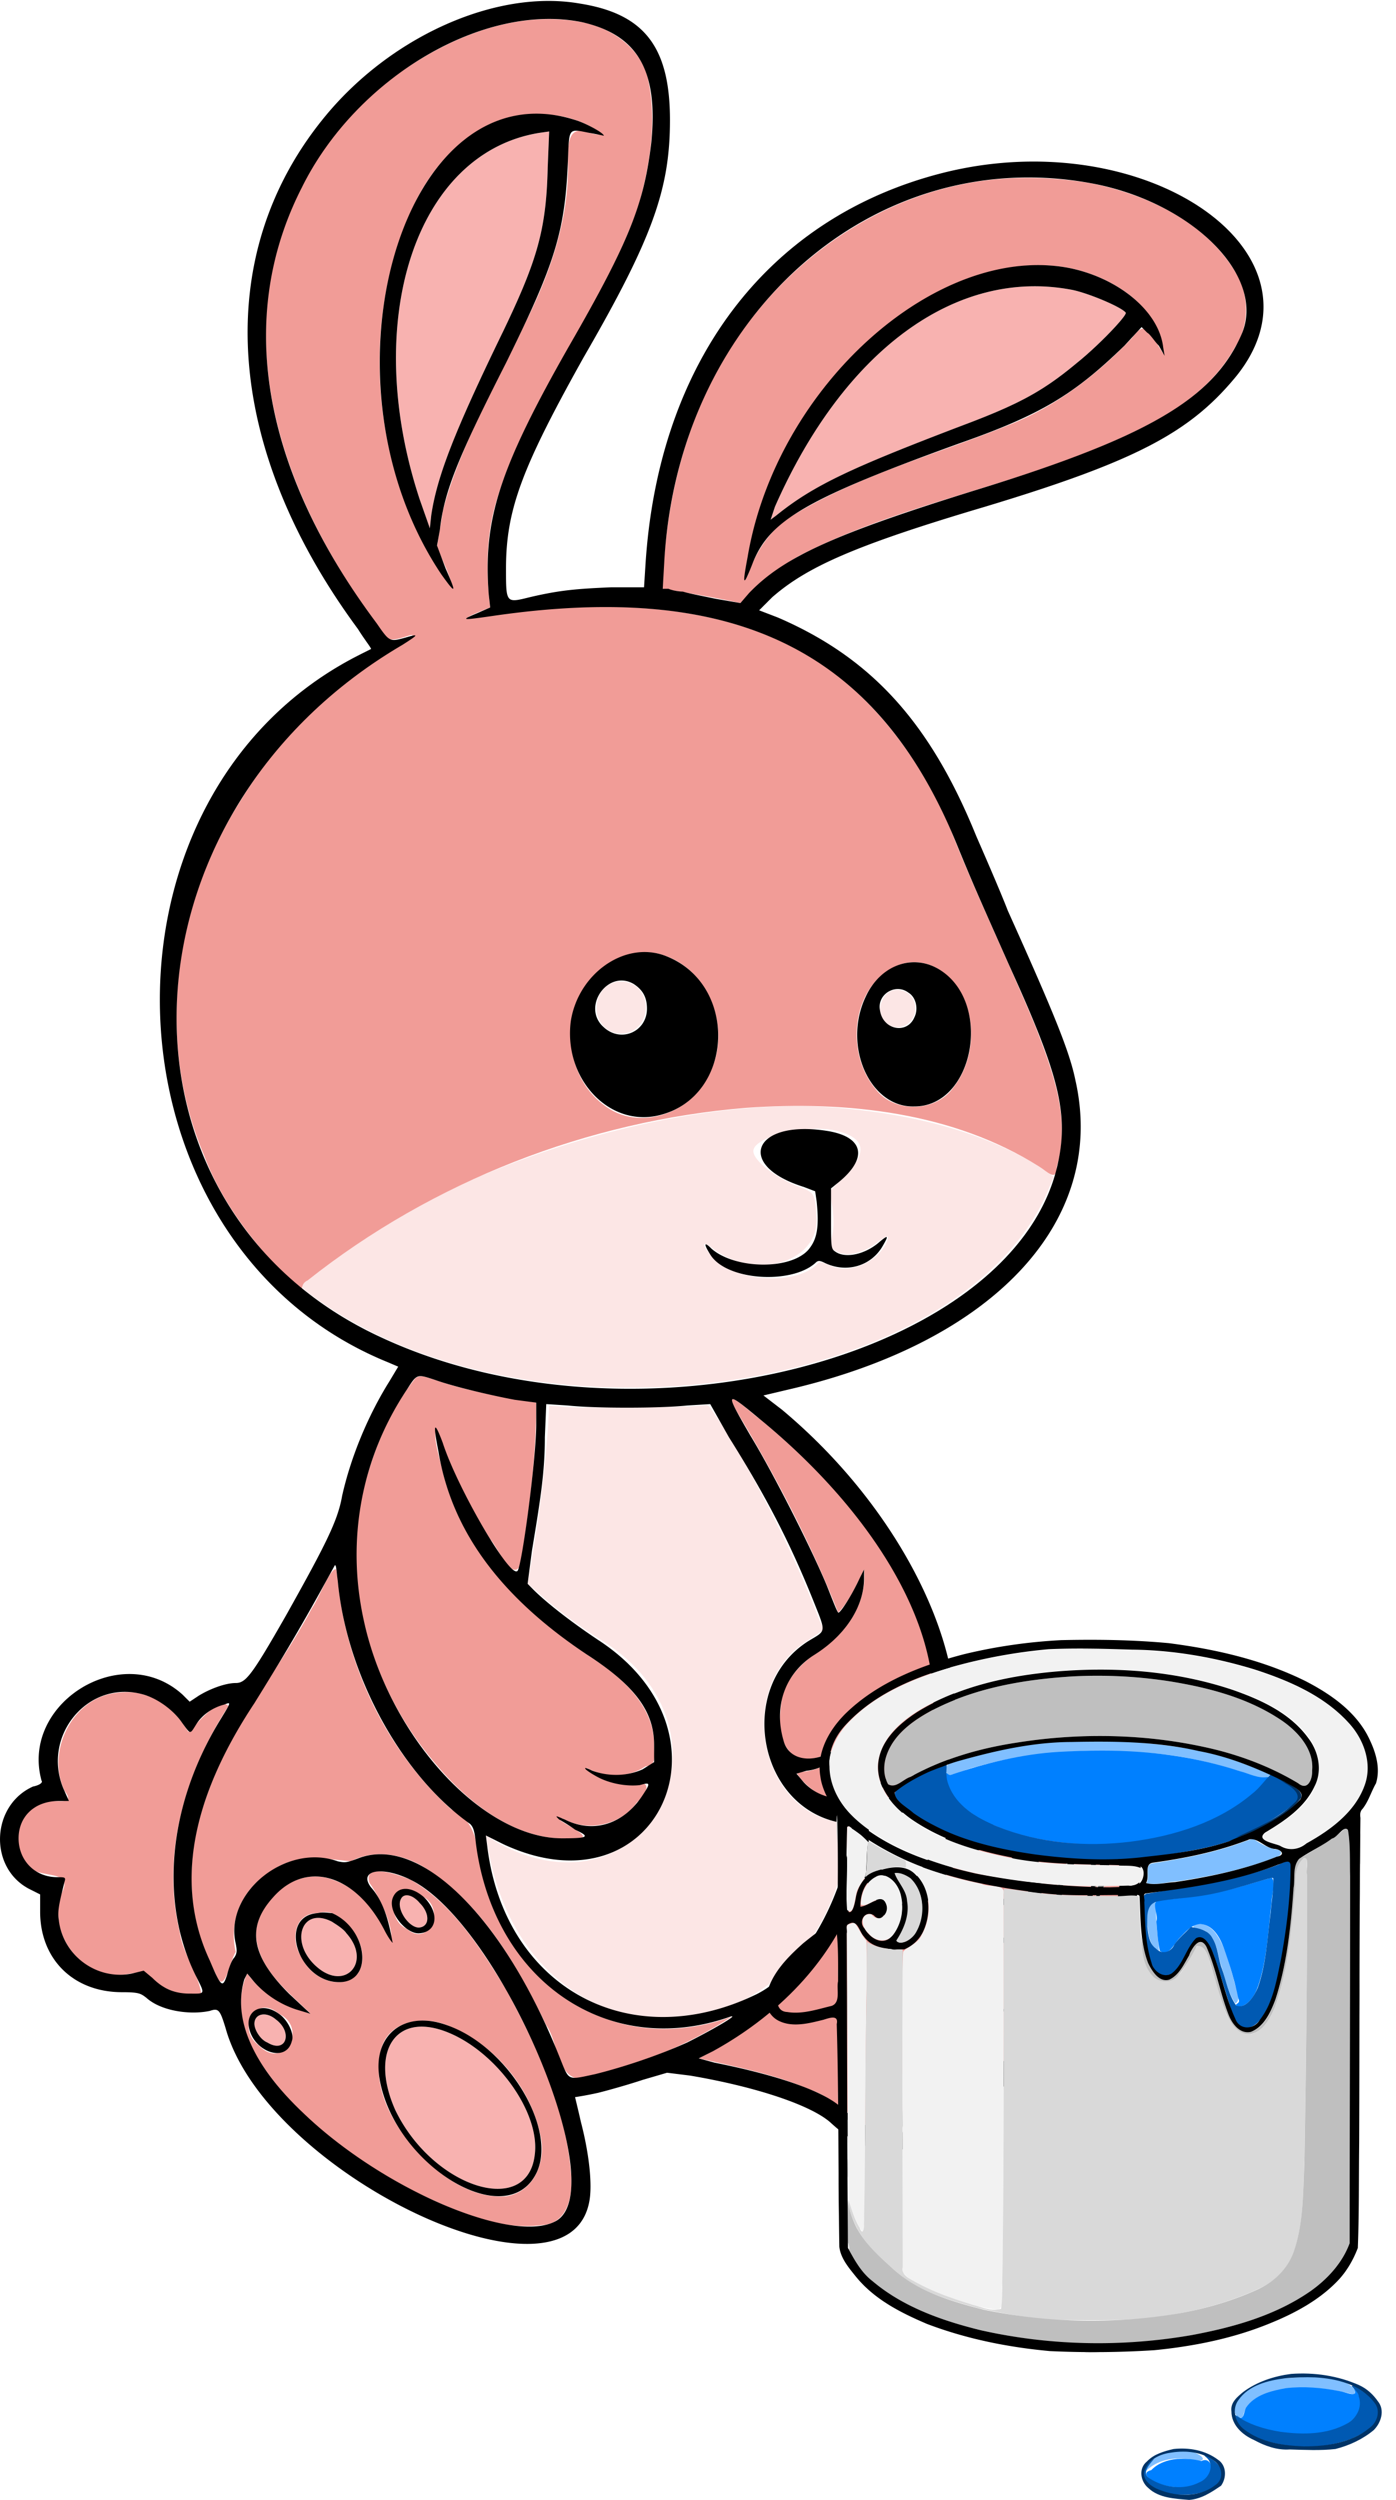 <svg xmlns="http://www.w3.org/2000/svg" width="86pt" height="154pt" viewBox="0 -154 86 154"><g id="page1" fill-rule="evenodd"><path fill="#fce6e5" d="M38.969-93.371c1.152.621 1.062 2.39-.09 2.922-1.328.531-2.48-.707-2.035-2.035.265-.887 1.238-1.329 2.125-.887m16.742.441c.707.266.887 1.243.441 1.774-.617.797-1.859.441-1.945-.531 0-.977.707-1.594 1.504-1.243m-4.074 7.176c5.136.445 9.3 1.684 12.402 3.633l.883.621-.266.617c-5.047 12.668-31.71 16.742-45.265 6.824-.532-.355-.883-.71-.883-.797 7.793-6.91 22.676-11.785 33.129-10.898m-.09 1.418c1.773.442 1.95 1.328.445 2.836l-.886.887.175.972c.09.707.09 1.239 0 1.684-.175.797-.086.887.266 1.063.621.355 1.684.09 2.57-.622.621-.441.707-.441.442.18-.707 1.238-2.391 1.86-3.543 1.238-.442-.175-.532-.175-.621-.09-1.149 1.332-4.872 1.243-6.376-.265-.796-.797-.886-1.238-.09-.617 2.571 1.949 6.38.882 6.38-1.774-.09-1.594-.09-1.683-1.063-2.039-1.418-.531-2.836-1.594-2.836-2.21 0-.888 3.367-1.684 5.137-1.243M43.84-67.152c2.039 2.836 5.14 8.949 6.554 12.758l.356.796-1.062.707c-4.43 2.836-2.922 10.543 2.124 11.164l.622.086-.176.977c-2.305 14.617-19.934 14.793-22.235.266l-.09-.532.708.442c9.215 5.05 15.414-6.91 6.379-12.489-1.418-.886-2.836-1.949-3.899-2.925l-.617-.532.352-2.125c.445-2.656.71-5.047.886-7.261l.09-1.598 1.063.09c1.152.09 7.972 0 8.414-.09.265-.086.355 0 .53.266"/><path fill="#f19c97" d="M35.867-152.633c1.864.356 3.723 1.684 4.078 3.633.532 2.566.086 5.227-.62 7.707-2.216 6.379-6.821 11.691-8.77 18.246-.621 2.125-.621 4.34-.356 6.469-.441.176-2.125.797-.972.617 6.109-.887 12.753-1.238 18.601 1.328 4.961 2.129 8.59 6.735 10.719 11.695 1.594 4.075 3.543 8.06 5.226 12.137 1.063 2.746 2.215 5.758 1.329 8.68 0 .973-.621.265-1.063 0-5.316-3.367-11.871-4.074-18.07-3.633-9.746.797-19.313 4.52-27.02 10.633-.62.265-.09 1.062-.797.352-2.304-2.391-4.43-4.962-5.582-8.06-3.011-7.089-1.86-15.413 2.215-21.792 2.57-4.25 6.29-7.617 10.543-10.098.531-.621-1.594.797-1.773-.355-4.075-5.403-7.352-11.957-7.176-18.957.18-5.934 3.101-11.692 7.887-15.235 3.277-2.394 7.441-4.164 11.601-3.367m-.441 6.024c.707.175 2.57 1.242.886.796-1.683-.707-1.242 1.508-1.328 2.571-.09 3.277-1.242 6.379-2.66 9.211-1.77 3.808-3.984 7.441-5.047 11.515-.09.711-.265 1.508-.355 2.215.355.887.797 1.684.973 2.571-1.594-1.95-2.657-4.34-3.454-6.821-1.683-5.582-1.418-11.871 1.239-17.187 1.418-2.746 4.078-5.313 7.355-5.227.797 0 1.684.09 2.39.356m31.8 3.898c3.454.707 7.087 2.391 8.946 5.578.8 1.332.8 3.192-.086 4.52-1.86 3.367-5.492 4.961-8.86 6.379-5.933 2.39-12.312 3.543-17.98 6.464-1.418.797-2.57 1.774-3.633 2.922-1.593-.351-3.191-.617-4.785-.882.09-4.52 1.063-9.125 3.191-13.11 3.278-6.293 9.567-11.164 16.743-12.051 2.125-.265 4.34-.175 6.465.18m-1.328 5.227c2.57.531 5.317 2.214 5.758 4.961.266.972-.531-.711-.797-.887-.445-.707-.796-.176-1.152.265-2.125 2.215-4.605 4.165-7.531 5.317-4.34 1.769-9.035 3.012-13.196 5.492-1.417.797-2.394 2.215-2.925 3.809-.442.617.09-1.243.09-1.594 1.328-6.645 5.667-12.758 11.69-15.945 2.481-1.243 5.317-1.95 8.063-1.418m-24.98 42.34c2.922.976 4.164 4.785 2.746 7.355-1.062 2.39-4.34 3.543-6.465 1.86-2.66-1.95-2.746-6.47-.09-8.415 1.063-.887 2.567-1.242 3.809-.8m16.832.8c2.48 1.504 2.656 5.227.973 7.352-1.063 1.504-3.633 1.594-4.782.086-1.863-2.211-1.507-6.2 1.149-7.528.887-.445 1.863-.355 2.66.09M26.746-69.012c2.035.711 4.16 1.063 6.29 1.418 0 3.367-.446 6.735-.977 10.012-.532 1.063-1.418-1.152-1.86-1.598-1.328-2.125-2.48-4.34-3.277-6.73-.356.176.265 2.125.441 2.922 1.332 4.875 5.227 8.593 9.301 11.25 1.863 1.242 3.723 3.011 3.633 5.406 0 .441.18 1.063-.531 1.148-1.063.711-2.48.711-3.633.09.445.621 1.773 1.063 2.746 1.063 1.332-.442 1.066.445.355 1.062-.972 1.418-3.101 1.864-4.605.977-1.063-.09 2.656 1.328.707 1.238-3.453.266-6.465-2.125-8.59-4.695-3.988-4.696-5.848-11.25-4.254-17.184.621-2.304 1.594-4.605 3.102-6.465.355-.265.797 0 1.152.086m20.02 2.395c4.43 3.629 8.414 8.148 10.187 13.64.797 2.832.973 6.38-1.066 8.77-.617.797-1.594 1.238-2.567 1.418.621-.531 1.153-1.152 1.504-1.863-1.062 1.152-2.746 1.863-4.25 1.242-.531-.266-1.328-.977-1.508-1.418 1.508 0 2.836-.887 3.368-2.215-.887.797-2.125 1.773-3.453 1.242-1.153-.797-.977-2.48-.801-3.633.355-1.507 1.683-2.48 2.836-3.277 1.418-1.062 2.39-2.836 2.215-4.605-.442.882-.887 1.949-1.594 2.656-1.684-4.254-3.809-8.328-6.203-12.313-1.149-1.949.886.086 1.332.356M20.809-56.61c.53 5.316 3.011 10.453 7 14.086 1.418.617 1.593 2.035 1.77 3.453.796 4.164 3.722 8.148 7.886 9.48 2.48.883 5.226.707 7.617-.18-2.836 1.86-6.203 3.192-9.566 3.81-1.243-.352-1.153-2.302-1.864-3.278-1.77-3.63-3.894-7.352-7.261-9.567-1.418-.972-3.278-1.328-4.785-.53-1.684-.177-3.63-.532-5.137.796-1.594.977-2.39 2.926-1.95 4.785-.355.531-.707 2.832-1.238 1.328-1.863-3.277-1.863-7.265-.62-10.718 1.417-4.34 4.429-7.797 6.554-11.782.441-.62 1.152-2.57 1.508-2.39 0 .175.086.441.086.707m-11.957 7c1.238.351 2.125 1.238 2.746 2.3.53-.441 1.859-2.214 2.48-1.593-2.66 4.074-4.164 9.125-3.012 13.906.176 1.328 1.153 2.57 1.329 3.809-1.329.265-2.57-.352-3.457-1.329-.797 0-1.594.356-2.391.09-2.125-.441-3.543-2.922-2.746-4.96.886-1.684-1.95-.622-2.301-2.04-.977-1.328-.09-3.453 1.594-3.629.617 0 1.504.176.886-.62-1.152-2.391.442-5.669 3.098-6.024.621-.09 1.242-.09 1.774.09m55.984 7.172c1.418.09 2.832 1.331 2.922 2.835.176.797-.442 2.57-.176 2.657.707-.973.707-2.301.887-3.453.972 1.593.441 3.632-.18 5.316-.887 1.945-2.215 3.629-3.543 5.313-.621-.797-1.77-.973-2.656-.532-2.57.977-4.696 2.922-6.113 5.317-.797.886.265 3.277-1.684 2.3-1.684-.53-2.746-2.035-4.34-2.566-2.215-.977-4.605-1.418-6.91-1.95 4.43-2.214 8.418-5.937 9.832-10.808.531-1.062 1.066 1.242 1.508 1.774.972 1.238.09 2.746-.09 4.164-.176.53-.266 1.77.18.617 1.238-2.746 2.39-5.668 4.605-7.883.973-1.062 2.832-.973 3.633.176.707.887.707 1.95.617 3.012-.266-1.594-2.3-.883-2.39.445-.532 1.77 1.949 1.684 2.124.176.532-.973-.351 1.683.356.355.973-1.684 1.238-4.164-.441-5.492-.356-.621-2.746-.707-1.153-1.328.973-.356 1.95-.711 3.012-.446m2.3 2.746c.887 1.062.266 3.011-.882 3.632-1.684.266-1.242-2.3-.531-3.187.351-.356.883-.797 1.414-.445m-41.808 1.507c2.567 1.504 4.25 4.164 5.844 6.73 1.863 3.458 3.633 7.177 3.988 11.165.176 1.328-.09 3.277-1.773 3.363-2.746.356-5.313-.883-7.793-2.035-3.723-1.95-7.352-4.52-9.657-8.148-.972-1.598-1.507-3.547-.707-5.317.883 1.239 2.391 2.035 3.895 2.48-1.414-1.417-3.277-2.745-3.363-4.96.175-2.215 2.566-4.164 4.781-3.278 1.773.621 2.746 2.215 3.543 3.72.18-.708-.617-2.567-1.328-3.544-.442-1.328 1.949-.441 2.57-.176m.797 1.063c1.328.797.266 3.102-1.062 1.95-1.418-.622-.887-3.368.796-2.126l.09.086zm-5.668.973c1.328.62 2.39 2.394 1.594 3.722-1.063 1.153-2.926.266-3.457-.976-.707-.973-.532-2.746.976-2.746.266-.086.621-.086.887 0m-3.281 6.203c1.863.886.27 3.543-1.238 1.949-1.418-1.063-.176-3.192 1.238-1.95m10.367.707c2.922 1.152 5.137 3.808 5.758 6.82.351 1.508-.356 3.457-2.13 3.723-2.3.175-4.425-1.508-5.843-3.192-1.328-1.593-2.394-3.718-1.86-5.843.442-1.774 2.567-2.125 4.075-1.508"/><path fill="#f8b2b0" d="M33.742-143.688c-.09 3.809-.62 5.672-2.746 10.102-3.012 6.199-4.074 8.945-4.43 11.336l-.085.797-.622-1.77c-3.632-10.984-.265-21.347 7.352-22.59l.621-.089zm32.246 7.532c.973.176 3.098 1.062 3.364 1.418.09.175-1.684 2.035-3.012 3.097-2.125 1.774-3.63 2.571-7.176 3.899-6.73 2.57-9.035 3.633-11.336 5.492l-.355.266.265-.797c4.254-9.657 11.16-14.703 18.25-13.375m1.149 96.91c.71.973-.707 3.719-1.504 2.746-.442-.531-.176-1.95.531-2.66.355-.442.707-.442.973-.086m-41.278 2.48c.621.618.621 1.418 0 1.504-.62.09-1.507-1.152-1.152-1.77.176-.355.707-.265 1.152.266m36.852.086c.266.18.176.977-.09 1.508-.621.797-1.418.707-1.418-.176 0-.976.973-1.863 1.508-1.332m-42.254 1.067c.266.175.707.441.883.707 1.594 1.77-.086 3.633-1.86 2.039-1.683-1.508-.886-3.723.977-2.746m43.05 5.312c.177.09.442.266.618.531l.266.266-1.414 1.418c-2.395 2.305-6.114 5.137-6.91 5.137-.356 0 .351-1.77 1.238-3.012 2.039-2.922 4.695-4.781 6.203-4.34M17-29.59c1.063.797.621 2.125-.531 1.414-.442-.176-.797-.797-.797-1.148 0-.621.707-.797 1.328-.266m10.098.617c3.191.977 6.203 4.961 5.847 7.707-.441 3.899-6.289 2.04-8.593-2.746-1.504-3.367-.176-5.843 2.746-4.96"/><path d="M35.691-153.785c3.985.621 5.582 2.656 5.582 7.176 0 4.254-1.062 7.261-5.316 14.617-3.809 6.82-4.785 9.39-4.785 13.019 0 2.125 0 2.125 1.418 1.774 1.863-.442 2.926-.531 5.05-.621h2.036l.09-1.418c.797-12.489 7.53-21.348 18.25-24.094 12.488-3.188 24.27 4.871 18.156 12.492-2.832 3.453-6.11 5.227-15.5 8.059-8.063 2.39-10.984 3.722-13.11 5.582l-.796.797 1.148.441c5.758 2.481 9.39 6.469 12.227 13.465.62 1.418 1.504 3.457 1.949 4.605 2.832 6.293 3.808 8.684 4.164 10.454 1.95 8.683-5.05 16.124-17.719 19.046l-1.504.356 1.149.883c10.808 9.039 14.351 23.21 6.203 25.246-1.153.265-1.153 1.152-.266 2.746.356.62.797 1.418.973 1.773.445.887.445.887.797.09 2.48-5.226 7.707-7.797 11.074-5.406.266.18.707.445.973.445 4.695.973 1.949 9.477-5.047 15.856-5.934 5.402-8.504 6.113-11.692 3.187-1.152-1.062-4.52-2.215-8.683-2.922l-1.418-.175-1.504.44c-.797.267-2.04.622-2.746.798-.797.176-1.418.265-1.418.265s.176.711.355 1.508c.532 2.035.707 3.895.532 4.871-1.243 7.262-19.934-1.683-22.415-10.629-.351-1.152-.441-1.242-.972-1.062-1.242.265-3.012 0-3.899-.8-.351-.267-.441-.352-1.504-.352-3.011 0-5.05-2.04-5.05-4.961v-1.063l-.707-.355c-2.48-1.328-2.305-5.137.265-6.29.442-.09.617-.265.531-.355-1.328-4.781 4.961-8.68 8.68-5.312l.442.441.535-.355c.707-.442 1.68-.797 2.3-.797s.977-.442 3.102-4.164c2.48-4.43 3.188-5.844 3.453-7.352.531-2.39 1.594-4.96 2.926-7.086l.531-.887-.62-.265c-17.895-7.262-18.958-34.903-1.774-43.582.355-.18.71-.356.71-.356.087 0-.355-.531-.796-1.238-8.238-11.16-9.035-22.945-2.13-31.449 4.079-5.047 10.634-7.973 15.77-7.086m.176 1.152c3.457.797 4.696 3.012 4.254 7.442-.445 3.718-1.328 6.023-5.05 12.488-4.34 7.617-5.313 10.719-4.962 15.324l.09.801-.797.351c-1.062.446-.976.446.887.18 15.059-2.215 23.828 2.125 28.7 14.172.976 2.39 1.417 3.367 3.187 7.352 3.101 6.82 3.722 9.214 2.926 12.492-2.926 11.781-26.043 17.625-41.547 10.453-17.45-7.973-16.742-32.156 1.242-42.699.973-.621 1.062-.707.176-.442-.973.266-.973.266-1.77-.886-7.09-9.481-8.683-18.868-4.61-26.84 3.368-6.821 11.25-11.426 17.274-10.188m-.441 6.024c.62.175 1.773.796 1.773.972 0 0-.355-.086-.886-.176-1.329-.265-1.243-.351-1.329 1.774-.18 4.34-.8 6.289-3.812 12.398-2.922 5.758-3.809 7.887-4.074 10.278l-.176.972.531 1.418c.707 1.594.621 1.594-.265.356-8.063-12.047-2.305-31.36 8.238-27.992m-1.684 2.921c-.09 3.809-.62 5.672-2.746 10.102-3.012 6.199-4.074 8.945-4.43 11.336l-.085.797-.622-1.77c-3.632-10.984-.265-21.347 7.352-22.59l.621-.089zm33.485.977c6.199 1.152 10.718 5.668 9.3 9.211-1.683 3.988-5.668 6.379-16.297 9.656-8.859 2.746-11.96 4.164-14.085 6.379l-.532.617-1.508-.261c-.882-.18-1.77-.356-2.035-.446-.265 0-.71-.086-.886-.175h-.356l.09-1.594c.797-15.149 12.844-25.867 26.309-23.387m-1.329 5.227c3.012.621 5.493 2.656 5.758 4.871l.09.531-.355-.621c-.266-.266-.532-.707-.711-.797l-.352-.352-1.062 1.149c-3.102 3.012-5.141 4.254-10.188 6.023-9.3 3.367-11.605 4.696-12.668 7.266-.62 1.594-.707 1.594-.355-.266 1.773-10.543 11.695-19.398 19.843-17.804m.09 1.328c.973.176 3.098 1.062 3.364 1.418.09.175-1.684 2.035-3.012 3.097-2.125 1.774-3.63 2.571-7.176 3.899-6.73 2.57-9.035 3.633-11.336 5.492l-.355.266.265-.797c4.254-9.657 11.16-14.703 18.25-13.375m-25.07 41.012c4.605 1.683 4.34 8.683-.266 9.835-3.101.797-5.933-2.214-5.492-5.757.442-2.926 3.278-4.961 5.758-4.078m16.832.8c3.453 1.946 2.3 8.504-1.418 8.504-2.746.086-4.43-3.722-3.012-6.734.887-1.95 2.832-2.657 4.43-1.77m-18.691.973c.53.355.797.797.797 1.508 0 1.414-1.594 2.125-2.657 1.148-1.418-1.238.266-3.629 1.86-2.656m16.918.531c.441.266.62.977.355 1.508-.445 1.063-1.95.797-2.125-.445-.18-.973.973-1.684 1.77-1.063m-5.051 8.504c2.304.355 2.57 1.684.71 3.188l-.44.355v1.86c0 1.773 0 1.863.265 2.039.617.44 1.86.175 2.746-.622.531-.441.531-.351.176.266-.711 1.242-2.215 1.684-3.543 1.063-.356-.176-.446-.176-.621 0-1.504 1.331-5.492 1.066-6.465-.532-.445-.707-.356-.797.086-.351 1.418 1.238 4.785 1.328 5.937.086.532-.618.707-1.329.532-3.012l-.09-.617-.707-.27c-4.254-1.328-3.102-4.16 1.414-3.453m-24.18 15.324c1.238.446 3.543.977 4.961 1.243l1.328.175v1.328c0 2.125-.887 8.77-1.152 9.036-.442.53-3.723-5.137-4.606-7.883q-.796-2.126-.265.531c.797 4.871 3.808 8.945 9.12 12.492 3.013 1.946 4.165 3.543 4.165 5.578v1.063l-.707.445c-.977.441-2.125.441-3.102.086-.707-.352-.531-.086.266.355.797.446 1.86.622 2.656.532.621-.176.711-.176.18.62-1.153 1.77-3.012 2.392-4.785 1.505-.621-.266-.621-.266-.352 0 .176.09.617.355.973.62.972.446.797.532-.797.532-4.961 0-10.719-6.379-12.227-13.465-1.062-4.87-.175-9.922 2.66-14.172.618-.972.618-.972 1.684-.62m20.02 2.395c7.793 6.375 11.867 14.082 10.453 19.754-.446 2.125-1.864 3.718-3.457 3.984l-.442.09.532-.531c.265-.266.62-.621.707-.887l.265-.445-.531.445c-1.418 1.328-3.543 1.328-4.781 0l-.446-.531.621-.18c.887-.086 1.774-.617 2.305-1.414.617-.8.617-.977 0-.355-1.418 1.417-3.367 1.328-3.722-.09-.622-2.125.09-4.164 1.949-5.313 1.949-1.242 3.011-3.012 3.011-4.695v-.531l-.265.53c-.531 1.15-1.238 2.216-1.328 2.126s-.356-.797-.711-1.684c-.883-2.125-3.188-6.73-4.692-9.21-1.597-2.747-1.597-2.837.532-1.063m-1.864 1.148c2.395 3.809 3.813 6.645 5.141 9.922.883 2.215.883 1.95-.266 2.656-4.43 2.836-3.101 10.188 1.95 11.164.882.086.882 0 .53 1.684-.796 3.984-3.276 7.793-5.757 8.945-7.797 3.72-15.414-.53-16.477-9.125l-.09-.707 1.063.532c9.48 4.43 14.707-6.82 5.848-12.579-1.86-1.242-3.278-2.39-3.989-3.101l-.351-.356.266-2.035c.53-3.191.796-4.87.796-7l.086-2.035 1.332.086c1.68.18 5.578.18 7.352 0l1.418-.086zm-24.093 8.86c.53 5.757 3.898 11.957 8.152 14.968.176.18.266.356.352 1.153 1.062 8.504 8.152 13.379 15.68 10.718.62-.175-1.24.887-2.657 1.594-1.773.797-3.898 1.508-5.672 1.95-1.68.355-1.594.445-2.125-.883-3.453-8.774-8.68-13.91-12.488-12.403-.711.266-.797.266-1.242.176-3.188-1.152-6.997 1.95-6.29 5.05.09.442.09.618-.09.884-.175.18-.35.71-.44 1.066-.266.797-.356.797-1.063-.887-2.125-4.52-1.242-9.832 2.746-15.855 1.594-2.57 2.656-4.344 3.984-6.734.535-.973.977-1.77.977-1.77.09 0 .09.352.176.973m-11.957 7c.886.265 1.859.972 2.39 1.77.531.706.442.706.887 0 .355-.532.973-.974 1.684-1.153.44-.176.44-.176-.266.976-3.192 5.227-3.723 11.16-1.508 15.68.621 1.238.621 1.148-.355 1.148-.883 0-1.594-.265-2.301-.972l-.531-.442-.711.176c-2.125.442-4.25-1.062-4.516-3.277-.09-.531 0-.977.355-2.39.086-.266 0-.266-.445-.266-1.418 0-2.39-1.067-2.39-2.395s.972-2.3 2.48-2.3h.621l-.355-.798c-1.328-3.28 1.593-6.734 4.96-5.757m55.984 7.172c2.48.355 3.453 2.214 2.656 5.406-.09.351-.09.351.09.086.352-.442.797-1.86.797-2.746 0-.883.176-.883.441 0 .621 2.304-.53 5.406-3.187 8.77l-.887 1.151-.531-.44c-2.04-1.86-9.477 4.429-8.594 7.26.266 1.063-2.215.266-3.809-1.238-1.062-.976-3.808-1.949-7.792-2.746l-.977-.265.887-.445c4.34-2.391 7.53-5.934 8.86-9.919.35-1.242.265-1.242 1.237.708.977 1.859.977 1.773.621 3.101-.355 1.152-.62 3.012-.53 2.832.089 0 .355-.617.62-1.238 2.922-6.555 5.047-8.86 7.262-7.617q1.464.795 1.328 2.922v.707l-.176-.442c-.62-1.504-2.746.176-2.215 1.684.442 1.062 1.684.62 2.126-.621.18-.621.265-.266.09.445-.176.617.09.266.53-.621 1.153-2.656.356-4.961-1.949-5.582-.355-.086-.62-.266-.53-.266.175-.355 2.304-1.062 2.835-.972 0 0 .352 0 .797.086m2.3 2.746c.712.445.532 2.304-.265 3.191-1.062 1.152-2.125.176-1.68-1.328.352-1.508 1.239-2.305 1.946-1.863m0 .445c.712.973-.706 3.719-1.503 2.746-.442-.531-.176-1.95.531-2.66.355-.442.707-.442.973-.086m-41.808 1.062c5.492 2.746 12.403 18.957 8.945 20.993-2.656 1.507-10.718-1.95-15.59-6.641-3.187-3.012-4.34-5.848-3.632-8.238l.18-.356.44.532a5.94 5.94 0 0 0 2.571 1.683l.883.266-1.328-1.242c-2.3-2.301-2.656-4.075-.973-5.934 2.035-2.305 5.047-1.418 6.82 1.95.356.706.622.972.532.796-.266-1.508-.621-2.57-1.328-3.367-.797-1.063.707-1.328 2.48-.442m.797 1.063c.973.973.797 2.125-.266 2.215-.797.09-1.949-1.242-1.683-2.125.265-.797 1.152-.797 1.949-.09m-.266.355c.621.618.621 1.418 0 1.504-.62.09-1.507-1.152-1.152-1.77.176-.355.707-.265 1.152.266m36.852.086c.266.18.176.977-.09 1.508-.621.797-1.418.707-1.418-.176 0-.976.973-1.863 1.508-1.332m-42.254.532c2.211.976 2.566 4.254.441 4.254-2.57 0-3.808-4.075-1.328-4.254.352-.086.707 0 .887 0m0 .535c.266.175.707.441.883.707 1.594 1.77-.086 3.633-1.86 2.039-1.683-1.508-.886-3.723.977-2.746m43.05 5.312c.177.09.442.266.618.531l.266.266-1.414 1.418c-2.395 2.305-6.114 5.137-6.91 5.137-.356 0 .351-1.77 1.238-3.012 2.039-2.922 4.695-4.781 6.203-4.34m-46.331.356c.535.355.976 1.238.8 1.683-.355 1.418-2.48.617-2.66-.976-.086-.973.887-1.418 1.86-.707M17-29.59c1.063.797.621 2.125-.531 1.414-.442-.176-.797-.797-.797-1.148 0-.621.707-.797 1.328-.266m10.543.352c3.809 1.328 6.82 6.468 5.492 9.125-1.863 3.718-8.77-.532-9.656-5.848-.445-2.656 1.504-4.25 4.164-3.277m-.445.265c3.191.977 6.203 4.961 5.847 7.707-.441 3.899-6.289 2.04-8.593-2.746-1.504-3.367-.176-5.843 2.746-4.96"/><path fill="#80bfff" d="M65.527-46.77c-1.117-.05-2.207.243-3.297.426-1.222.266-2.472.532-3.64.957-.344.055-.371.48-.188.746.586-.082 1.117-.375 1.703-.507 3.692-1.063 7.602-1.168 11.399-.797 2.074.215 4.094.773 6.062 1.465.344.21 1.063-.32.399-.403-1.09-.344-2.156-.82-3.297-1.086-1.832-.453-3.746-.64-5.633-.773-1.172-.028-2.34-.078-3.508-.028m11.055 6.247c-1.781.664-3.64 1.011-5.527 1.304-.614.051-.188.82-.426 1.223.61.156 1.3-.082 1.914-.11 2.047-.316 4.117-.714 6.031-1.488.426-.078.477-.449 0-.476-.504-.106-.957-.371-1.383-.664-.21.078-.398.132-.609.21m-5.633 3.773c-.453.508-.27 1.277-.187 1.887.054.375.293 1.011.636 1.039-.05-.797-.183-1.621-.183-2.418-.028-.16.078-.824-.266-.508m2.684 1.328c-.453.242.582.215.715.453.664.48.64 1.41.906 2.125.238.774.398 1.598.848 2.262.425-.187-.051-1.09-.106-1.516-.293-.957-.504-1.992-1.117-2.816-.29-.375-.77-.691-1.246-.508m5.312 27.934c-1.007.156-2.152.449-2.71 1.406-.266.398-.29 1.012.32 1.035.078-.531.453-1.008.93-1.273 1.09-.559 2.367-.614 3.562-.559q1.196.083 2.39.399c.211-.399-.585-.852-1.011-.875-1.008-.27-2.098-.243-3.133-.133zm-6.988 4.543c-.586 0-1.09.293-1.41.77-.238.16-.316.745.082.37.852-.82 2.152-.875 3.215-.582.746-.082-.344-.691-.692-.586a5.6 5.6 0 0 0-1.168.028z"/><path fill="#0080ff" d="M65.234-46.078c-2.285.133-4.492.691-6.644 1.41-.266.078-.32-.371-.293.105.055 1.169 1.062 1.993 1.992 2.551 2.129 1.172 4.598 1.57 6.992 1.649 2.496.054 5.047-.399 7.332-1.461.93-.399 1.836-.903 2.551-1.621.32-.293.934-.797.957-1.09-.582.133-1.168-.211-1.727-.348-2.738-.902-5.605-1.273-8.476-1.273-.902 0-1.809.027-2.684.078m12.887 7.812c-1.195.32-2.363.746-3.613.907-1.008.183-2.02.343-3.027.398-.665.027-.083.902-.243 1.328.055.61.082 1.223.215 1.809.531.422.903-.48 1.223-.797.343-.348.715-.824 1.273-.852.774.051 1.195.797 1.438 1.461.37 1.035.691 2.075.902 3.137.211.371-.426.293 0 .504.637-.055 1.035-.742 1.223-1.3.558-1.65.61-3.403.824-5.13 0-.48.266-1.144.027-1.515-.082 0-.16.027-.242.05m1.09 31.387c-.875.16-1.914.399-2.445 1.195-.157.293-.133.93-.555.48-.11.024.637.532.93.61 1.433.586 3.082.77 4.62.453.825-.242 1.755-.664 2.075-1.543.133-.453-.133-.902-.453-1.195.398.664-.477.238-.824.188-1.086-.215-2.23-.32-3.348-.188m-6.695 4.36c-.586.05-1.196.265-1.594.69-.797.184.16.821.582.876.984.293 2.234.32 2.953-.531.371-.399.106-1.196-.453-.903-.48-.133-.985-.16-1.488-.133"/><path fill="#0059b2" d="M58.059-45.172c-.985.316-1.942.824-2.79 1.406-.53.504.45 1.04.77 1.356.984.719 2.125 1.25 3.242 1.676.559.293 1.223.37 1.832.53.907.212 1.809.45 2.739.505 2.789.37 5.66.37 8.449-.106 1.305-.215 2.605-.453 3.828-.902 1.223-.559 2.39-1.223 3.457-2.047.61-.348.422-.984-.133-1.25-.402-.187-.8-.77-1.144-.719-.399.399-.72.88-1.168 1.223-2.075 1.754-4.785 2.605-7.47 2.95-2.765.347-5.632.109-8.237-.93-1.223-.504-2.524-1.247-3.004-2.579-.16-.398-.133-.797-.106-1.222zm20.726 6.031c-2.574.985-5.34 1.301-8.023 1.782-.614 0-.188.875-.293 1.25.054 1.14.054 2.336.613 3.375.266.554 1.063.53 1.406.105.504-.613.719-1.437 1.301-1.969.559-.05.852.664 1.012 1.117.37 1.036.664 2.098 1.008 3.165 0 .582.48 1.378 1.172 1.222.69-.242 1.007-1.011 1.3-1.62.77-2.02.985-4.2 1.196-6.352.054-.664.187-1.356.082-2.047-.082-.426-.532-.133-.774-.028m-.664.875c-1.328.375-2.629.825-4.012 1.04-.93.16-1.914.183-2.843.37-.692.188-.586 1.012-.586 1.544.054.476.11 1.062.535 1.355.37.398.953.21 1.14-.266.293-.398.664-.718 1.012-1.066.504.082 1.063.187 1.328.691.344.559.344 1.278.582 1.887.266.746.399 1.598.88 2.262.609.238 1.116-.613 1.327-1.09.532-1.488.586-3.082.797-4.652.055-.692.188-1.407.16-2.098-.078-.082-.21.023-.32.023m5.184 31.254c-.188-.078.425.399.398.637.238.664-.133 1.355-.719 1.676-1.246.691-2.734.691-4.117.504-.984-.16-1.969-.453-2.765-1.035-.106-.32-.079-.348-.051.027.21.902 1.168 1.328 1.992 1.594 1.7.476 3.586.476 5.234-.16.664-.32 1.516-.692 1.676-1.489.028-.797-.746-1.3-1.383-1.676-.054 0-.238-.183-.265-.078m-9.036 4.36c.61.449.239 1.328-.37 1.566-.958.504-2.18.348-3.083-.238-.64-.371.317-1.168.266-1.196-.402.266-.879.848-.508 1.329.692.824 1.86.957 2.871.851.692-.082 1.543-.32 1.809-1.039.156-.691-.531-1.14-1.063-1.383v.028z"/><path fill="#036" d="M79.184-44.137c.425.239 1.117.742.535 1.223-1.012.984-2.313 1.516-3.563 2.098.61-.133 1.223-.422 1.781-.715.825-.48 1.672-.957 2.231-1.73.082-.555-.742-.77-1.117-1.063-.211-.106-.637-.29-.184-.024.106.078.211.133.317.211m-22.746 2.02c.742.504 1.593.879 2.445 1.25.398.105-.614-.32-.824-.426-.532-.266-1.09-.559-1.621-.824M79.53-7.757c-1.035.132-2.101.48-2.949 1.116-.348.293-.797.641-.719 1.196 0 .824.664 1.437 1.383 1.754.692.375 1.434.64 2.207.586.93.027 1.887.078 2.816-.028.848-.21 1.7-.61 2.364-1.168.453-.453.691-1.222.265-1.754-.292-.425-.691-.797-1.167-1.011-1.305-.582-2.766-.797-4.2-.692m-.37.269c-1.04.133-2.235.422-2.872 1.351-.426.586-.187 1.41.371 1.809 1.04.797 2.39.984 3.668 1.035 1.383 0 2.899-.21 4.012-1.113.508-.348.746-1.09.32-1.594-.851-1.117-2.312-1.465-3.64-1.543-.614-.027-1.25 0-1.86.055M72.3-3.133c-.582.133-1.219.32-1.645.77-.531.426-.398 1.226.078 1.625.664.636 1.649.664 2.524.742.746-.055 1.383-.477 1.969-.879.343-.477.343-1.246-.188-1.594-.77-.582-1.781-.77-2.738-.664m-.106.215c-.636.078-1.328.344-1.62.98-.372.614.347 1.145.878 1.329 1.09.425 2.445.453 3.403-.29.582-.374.449-1.195-.11-1.542-.715-.504-1.672-.61-2.55-.477"/><path fill="#f2f2f2" d="M65.02-52.375a31.4 31.4 0 0 0-6.641 1.145c-2.18.664-4.414 1.593-6.035 3.265-.93.93-1.567 2.367-1.168 3.696.476 1.675 1.941 2.816 3.402 3.667 2.922 1.594 6.27 2.313 9.566 2.63 1.782.187 3.587.187 5.368.132.558.082 1.09-.426.902-1.008-.477-.293-1.086-.187-1.621-.238-2.258-.055-4.543-.027-6.774-.508-2.285-.476-4.597-1.195-6.406-2.71-.984-.825-1.781-2.098-1.46-3.426.343-1.461 1.648-2.473 2.921-3.165 3.032-1.62 6.512-2.18 9.942-2.257 3.398-.055 6.882.37 10.07 1.648 1.46.637 2.977 1.461 3.773 2.895.692 1.222.372 2.87-.636 3.855-.664.742-1.594 1.195-2.391 1.781-.16.504.797.504 1.14.715.239.055.481.188.72.215 1.62-.824 3.269-1.836 4.144-3.457.637-1.14.531-2.602-.211-3.668-1.117-1.645-2.926-2.629-4.707-3.375a28 28 0 0 0-6.883-1.672 62 62 0 0 0-7.016-.16M52.183-39.062c0 .906-.078 1.808 0 2.71.402.426.48-.636.558-.902.055-.586.64-.93.614-1.516.05-.582.027-1.167.132-1.753-.347-.371-.824-.797-1.25-.93-.054.797-.054 1.594-.054 2.39m3.644-.079c-.11.32.344.32.504.532 1.035.93 1.117 2.632.45 3.8-.212.532-.821.692-1.141 1.036-.106 1.593-.028 3.214-.055 4.812 0 4.996.027 9.965.027 14.934.559.664 1.41.93 2.18 1.273 1.168.48 2.418.906 3.695 1.04.504-.266.157-1.09.266-1.595q.118-12 .078-24c.133-.687-.93-.398-1.355-.636a25.4 25.4 0 0 1-4.625-1.407c-.051.079-.024.133-.024.211m-1.887.77c-.613.32-.906 1.039-.906 1.703.453.238 1.172-.773 1.516-.11.343.614-.399 1.333-.88.692-.769-.05-.581.879-.155 1.195.343.48 1.14.614 1.511.082.614-.824.746-1.992.266-2.922-.238-.425-.82-.984-1.352-.64m-1.597 2.898c-.266.028-.16.293-.184.477.078 5.422.024 10.844.106 16.238.078.77.425 1.488.797 2.153.265.238.105-.61.187-.825.078-4.996.05-9.992.156-14.988 0-.664-.023-1.328-.023-2.02-.293-.32-.453-.742-.719-1.09-.105-.05-.21.028-.32.055"/><path fill="#d9d9d9" d="M66.773-52.402c.266.027 1.333 0 .559 0-.078 0-.848-.028-.559 0M51.547-42.09a11 11 0 0 0 .027 1.649c.028-.614.055-1.223 0-1.782v.028zm1.914 1.594c-.078.719-.027 1.46-.16 2.152.293-.32.824-.453 1.277-.558.399-.078.824-.133 1.25-.028-.055-.183.078-.449-.16-.504a18 18 0 0 1-2.102-1.117h-.078zm26.812 1.012c-.449.398-.476 1.035-.476 1.593-.238 2.47-.371 4.996-1.195 7.387-.293.719-.692 1.594-1.516 1.809-.742.105-1.25-.64-1.543-1.223-.371-.957-.582-1.969-.93-2.926-.132-.476-.265-1.14-.797-1.328-.398.453-.582 1.063-.957 1.543-.316.477-.93.848-1.511.582-.692-.316-.825-1.223-.957-1.91-.188-1.066-.133-2.152-.243-3.219-.398-.133-1.007.028-1.488-.023-1.754 0-3.508 0-5.262-.266-.504-.054-1.035-.16-1.566-.187 0 7.918.027 15.84-.078 23.73-.027.719.023 1.438-.082 2.153-.582.187-1.168-.106-1.727-.239-1.383-.426-2.738-.902-3.96-1.648-.239-.16-.45-.371-.372-.664 0-6.485-.054-12.996 0-19.48.028-.24-.504-.024-.691-.134-.531-.05-1.09-.156-1.516-.449-.023 1.168 0 2.336-.023 3.48-.11 4.65-.055 9.274-.16 13.926.027.293-.082.715-.266.211-.32-.53-.504-1.14-.691-1.754-.028.665.293 1.305.586 1.887.582 1.04 1.539 1.836 2.418 2.633 1.406 1.195 3.214 1.7 4.968 2.18 1.567.343 3.16.636 4.781.742 1.754 0 3.536.055 5.29-.078 2.472-.242 4.945-.797 7.203-1.836 1.035-.45 1.941-1.328 2.257-2.469.56-1.781.504-3.668.587-5.527.105-5.903.183-11.801.16-17.7-.082-.214.183-1.144-.243-.796m-25.164.875c-.16.53.664 1.035.637 1.62.266.88-.078 1.755-.559 2.473.188.532 1.223-.082 1.329-.558.507-1.012.425-2.313-.317-3.192-.265-.265-.691-.476-1.09-.343m28.672 1.195c0 .238.028 1.305.028.559 0-.56 0-1.118-.028-1.676zm-31.57 14.723c0 .293.027 1.168.027.425 0-.343 0-1.062-.027-1.168z"/><path fill="#bfbfbf" d="M67.281-51.125c.293.027 1.223 0 .45 0-.079 0-.692-.027-.45 0m-1.195.398c-2.977.184-5.98.692-8.637 2.07-1.199.641-2.445 1.516-2.87 2.9-.161.53-.161 1.167.132 1.675.477.289.93-.32 1.383-.453 2.02-1.117 4.222-1.754 6.484-2.102 4.117-.664 8.395-.554 12.434.453 1.754.453 3.43 1.118 4.972 2.047.582.477.875-.265.848-.77.133-1.277-.824-2.366-1.805-3.058-2.046-1.406-4.465-2.047-6.883-2.445a29 29 0 0 0-6.058-.317M51.12-45.12v.133c.027-.239 0-.825 0-.266zm32.66 4.996c0 .238 0 1.117.028.93v-1.91c-.028.343-.028.664-.028.98m-1.113-1.062c-.774.636-1.676 1.117-2.55 1.648-.532.398-.321 1.14-.427 1.727-.16 2.367-.398 4.757-1.117 7.015-.293.746-.664 1.649-1.46 1.942-.72.183-1.196-.504-1.438-1.063-.532-1.328-.77-2.766-1.301-4.066-.238-.692-.875-.293-1.008.238-.348.637-.719 1.41-1.465 1.676-.609.078-.93-.586-1.14-1.04a7.2 7.2 0 0 1-.453-1.648c.054.88.082 1.89.773 2.555.422.371 1.195.371 1.54-.16.452-.504.769-1.145 1.116-1.754.531-.082.743.77.875 1.222.293.93.531 1.915.906 2.868.266.613.715 1.383 1.489 1.332.824-.133 1.246-.985 1.539-1.676.851-2.363 1.012-4.918 1.25-7.387 0-.64 0-1.328.531-1.781.371-.078.106.742.188 1.008.023 5.953-.055 11.879-.16 17.808-.083 1.778-.055 3.614-.614 5.313-.344 1.117-1.223 1.969-2.258 2.445-1.515.692-3.136 1.168-4.757 1.461a32.6 32.6 0 0 1-12.118-.21c-1.992-.505-4.093-1.118-5.632-2.552-.825-.746-1.676-1.515-2.207-2.5-.266-.53-.477-1.117-.532-1.699a46 46 0 0 0 0 2.738c-.027-.453.188.555 0 .211.399.797.88 1.567 1.594 2.125 1.969 1.594 4.438 2.446 6.883 3.004a32.3 32.3 0 0 0 13.262.133c2.523-.531 5.129-1.3 7.175-2.922.875-.691 1.594-1.597 1.992-2.633 0-7.546.028-15.066.028-22.613-.028-.957.027-1.914-.133-2.844-.055-.293-.266 0-.371.078m-15.203 3.43c.293 0 1.172-.028.426-.028-.079 0-.664 0-.426.027m-.504.558c.21.023 1.383 0 .664 0-.106 0-.93-.028-.664 0m-15.332 4.437c-.027.293 0 .93 0 .266v-.824zm.555 2.258v1.86q.04-1.873 0-3.747zm31.574-.531v1.25q.034-1.279 0-2.55zm-32.13 5.82c-.026.266 0 .824 0 .238v-.476zm32.103 2.738v1.063-2.445zm-31.52 2.07c0 .294.027.93.027.239 0-.21 0-.902-.027-.82zm-.559 1.544v1.222q.042-1.236 0-2.472zM66.906-9.06c.215 0 1.117-.027.48-.027-.054 0-.718 0-.48.027"/><path d="M65.34-52.96c-2.02.108-4.04.398-6.004.878-2.527.664-5.078 1.648-7.016 3.426-1.144 1.039-2.047 2.527-1.78 4.093.105.825.558 1.594 1.034 2.286q.083 3.27 0 6.539c-.742.37-1.41.902-2.074 1.433-.957.852-1.937 1.836-2.258 3.11-.21.664.133 1.41.77 1.703.851.398 1.836.133 2.71-.082.348-.106.958-.344.825.265.133 4.57.082 9.141.16 13.715.078.715.586 1.301 1.012 1.832 1.14 1.41 2.761 2.23 4.383 2.922 2.445.93 4.996 1.438 7.574 1.676a58 58 0 0 0 6.43-.055c2.417-.238 4.812-.715 7.042-1.62 1.594-.638 3.192-1.49 4.36-2.763.504-.558.875-1.222 1.14-1.914.083-2.152.055-4.304.083-6.457.027-6.672 0-13.367.078-20.039-.028-.21-.028-.398.132-.558.375-.477.532-1.063.825-1.567.32-1.035-.079-2.125-.559-3.031-.824-1.488-2.285-2.496-3.773-3.266-2.63-1.304-5.528-1.968-8.422-2.34-2.235-.21-4.465-.238-6.672-.187m-.742.558a33 33 0 0 0-7.176 1.46c-1.969.665-3.906 1.649-5.344 3.22-.637.687-1.062 1.593-.98 2.55.023 1.621 1.113 3 2.39 3.934 1.938 1.379 4.278 2.125 6.618 2.656 2.71.531 5.472.824 8.238.852.61-.028 1.273 0 1.86-.243.343-.293.398-1.222-.266-1.09-2.207-.105-4.438-.023-6.645-.343-2.496-.399-5.023-1.063-7.148-2.524-1.09-.773-2.126-1.941-2.047-3.351.082-1.434 1.25-2.496 2.394-3.242 2.524-1.567 5.528-2.23 8.477-2.496 3.668-.32 7.441-.055 10.949 1.117 1.754.609 3.559 1.433 4.676 2.976.637.824.879 1.992.398 2.95-.61 1.328-1.86 2.152-3.055 2.87-.613.504.61.665.93.82.531.321 1.14.243 1.621-.155 1.489-.825 3.004-1.942 3.586-3.59.48-1.328-.05-2.817-.98-3.825-1.516-1.675-3.668-2.605-5.797-3.296-2.441-.746-4.996-1.196-7.547-1.223-1.727-.055-3.426-.105-5.152-.027m1.488 1.675c-2.977.184-5.98.692-8.637 2.07-1.199.641-2.445 1.516-2.87 2.9-.161.53-.161 1.167.132 1.675.477.289.93-.32 1.383-.453 2.02-1.117 4.222-1.754 6.484-2.102 4.117-.664 8.395-.554 12.434.453 1.754.453 3.43 1.118 4.972 2.047.582.477.875-.265.848-.77.133-1.277-.824-2.366-1.805-3.058-2.046-1.406-4.465-2.047-6.883-2.445a29 29 0 0 0-6.058-.317m-.027 4.04c-2.313 0-4.598.503-6.805 1.117-.691.183-1.356.449-2.02.715-.742.347-1.488.746-2.125 1.277.028.559.77.902 1.168 1.273 2.207 1.543 4.918 2.18 7.52 2.551 2.262.293 4.547.426 6.805.137 1.726-.188 3.48-.403 5.129-.957.48-.242 1.011-.399 1.515-.64 1.008-.505 2.047-1.063 2.844-1.915.398-.555-.586-.848-.957-1.113-1.676-.824-3.43-1.543-5.29-1.887-2.55-.586-5.183-.613-7.784-.559m-13.875 5.34c-.051 1.675-.051 3.35-.024 5.023.371.48.531-.586.582-.875.16-.719.64-1.41 1.41-1.57.692-.212 1.594-.372 2.18.187.984.93 1.09 2.523.477 3.691a2.24 2.24 0 0 1-1.114.985c-.879-.028-1.914 0-2.472-.797-.293-.293-.399-1.14-.985-.742-.16.078-.027.37-.078.554.024 6.461.024 12.918.078 19.375.399.743.825 1.516 1.516 2.047 1.887 1.594 4.305 2.446 6.695 3.028 4.254.957 8.692 1.039 12.969.293 2.55-.477 5.129-1.196 7.281-2.684 1.063-.742 1.996-1.754 2.445-2.977 0-7.546.028-15.066.028-22.613-.028-.957.027-1.914-.133-2.844-.238-.32-.637.45-.984.532-.637.476-1.383.797-2.02 1.25-.426.476-.238 1.195-.344 1.777-.16 2.313-.398 4.652-1.117 6.883-.293.773-.691 1.676-1.515 1.996-.715.156-1.196-.559-1.407-1.145-.508-1.328-.746-2.761-1.328-4.093-.402-.743-.906.082-1.066.53-.317.532-.61 1.2-1.223 1.49-.637.187-1.062-.532-1.3-1.009-.504-1.3-.454-2.71-.532-4.093 0-.211-.344-.051-.504-.106-1.703-.027-3.402.078-5.101-.078-2.711-.293-5.422-.773-7.973-1.73a17.5 17.5 0 0 1-4.254-2.391c-.05-.055-.21-.078-.187.105m24.425.796c-1.808.664-3.695 1.04-5.609 1.305-.531.105-.16.848-.398 1.25.53.156 1.195-.027 1.78-.055 2.126-.32 4.278-.77 6.27-1.566.586-.11.266-.453-.133-.48-.582-.055-1.007-.692-1.566-.587-.105.055-.21.082-.344.133m2.153 1.41c-2.606 1.035-5.395 1.434-8.16 1.782-.239.027-.055.343-.106.53.05 1.25.05 2.552.453 3.774.133.504.715.93 1.219.637.719-.531.879-1.539 1.516-2.18.53-.293.906.532 1.062.957.508 1.328.773 2.739 1.356 4.012.265.719 1.171.668 1.515.055.824-1.063 1.035-2.473 1.301-3.746.348-1.914.586-3.828.586-5.742 0-.477-.504-.133-.742-.079m-23.653.532c.184.558.743 1.062.77 1.726.16.88-.211 1.754-.691 2.473.398.293 1.039-.16 1.25-.559.585-1.008.53-2.472-.344-3.32-.266-.188-.64-.375-.985-.32m-1.168.187c-.668.344-.957 1.14-.933 1.887.48-.055.879-.508 1.383-.426.504.344 0 1.594-.559.957-.531-.348-.98.371-.582.797.266.477.902 1.008 1.488.664.82-.559.98-1.727.77-2.656-.133-.64-.614-1.278-1.301-1.305-.082 0-.16.055-.266.082m-2.687 3.559c-1.3.906-2.523 2.047-3.188 3.508-.293.453-.265 1.277.426 1.304.93.156 1.832-.16 2.739-.375.581-.21.288-1.035.398-1.512 0-1.011.023-2.019-.082-3.003-.027-.133-.211.078-.293.078"/></g></svg>